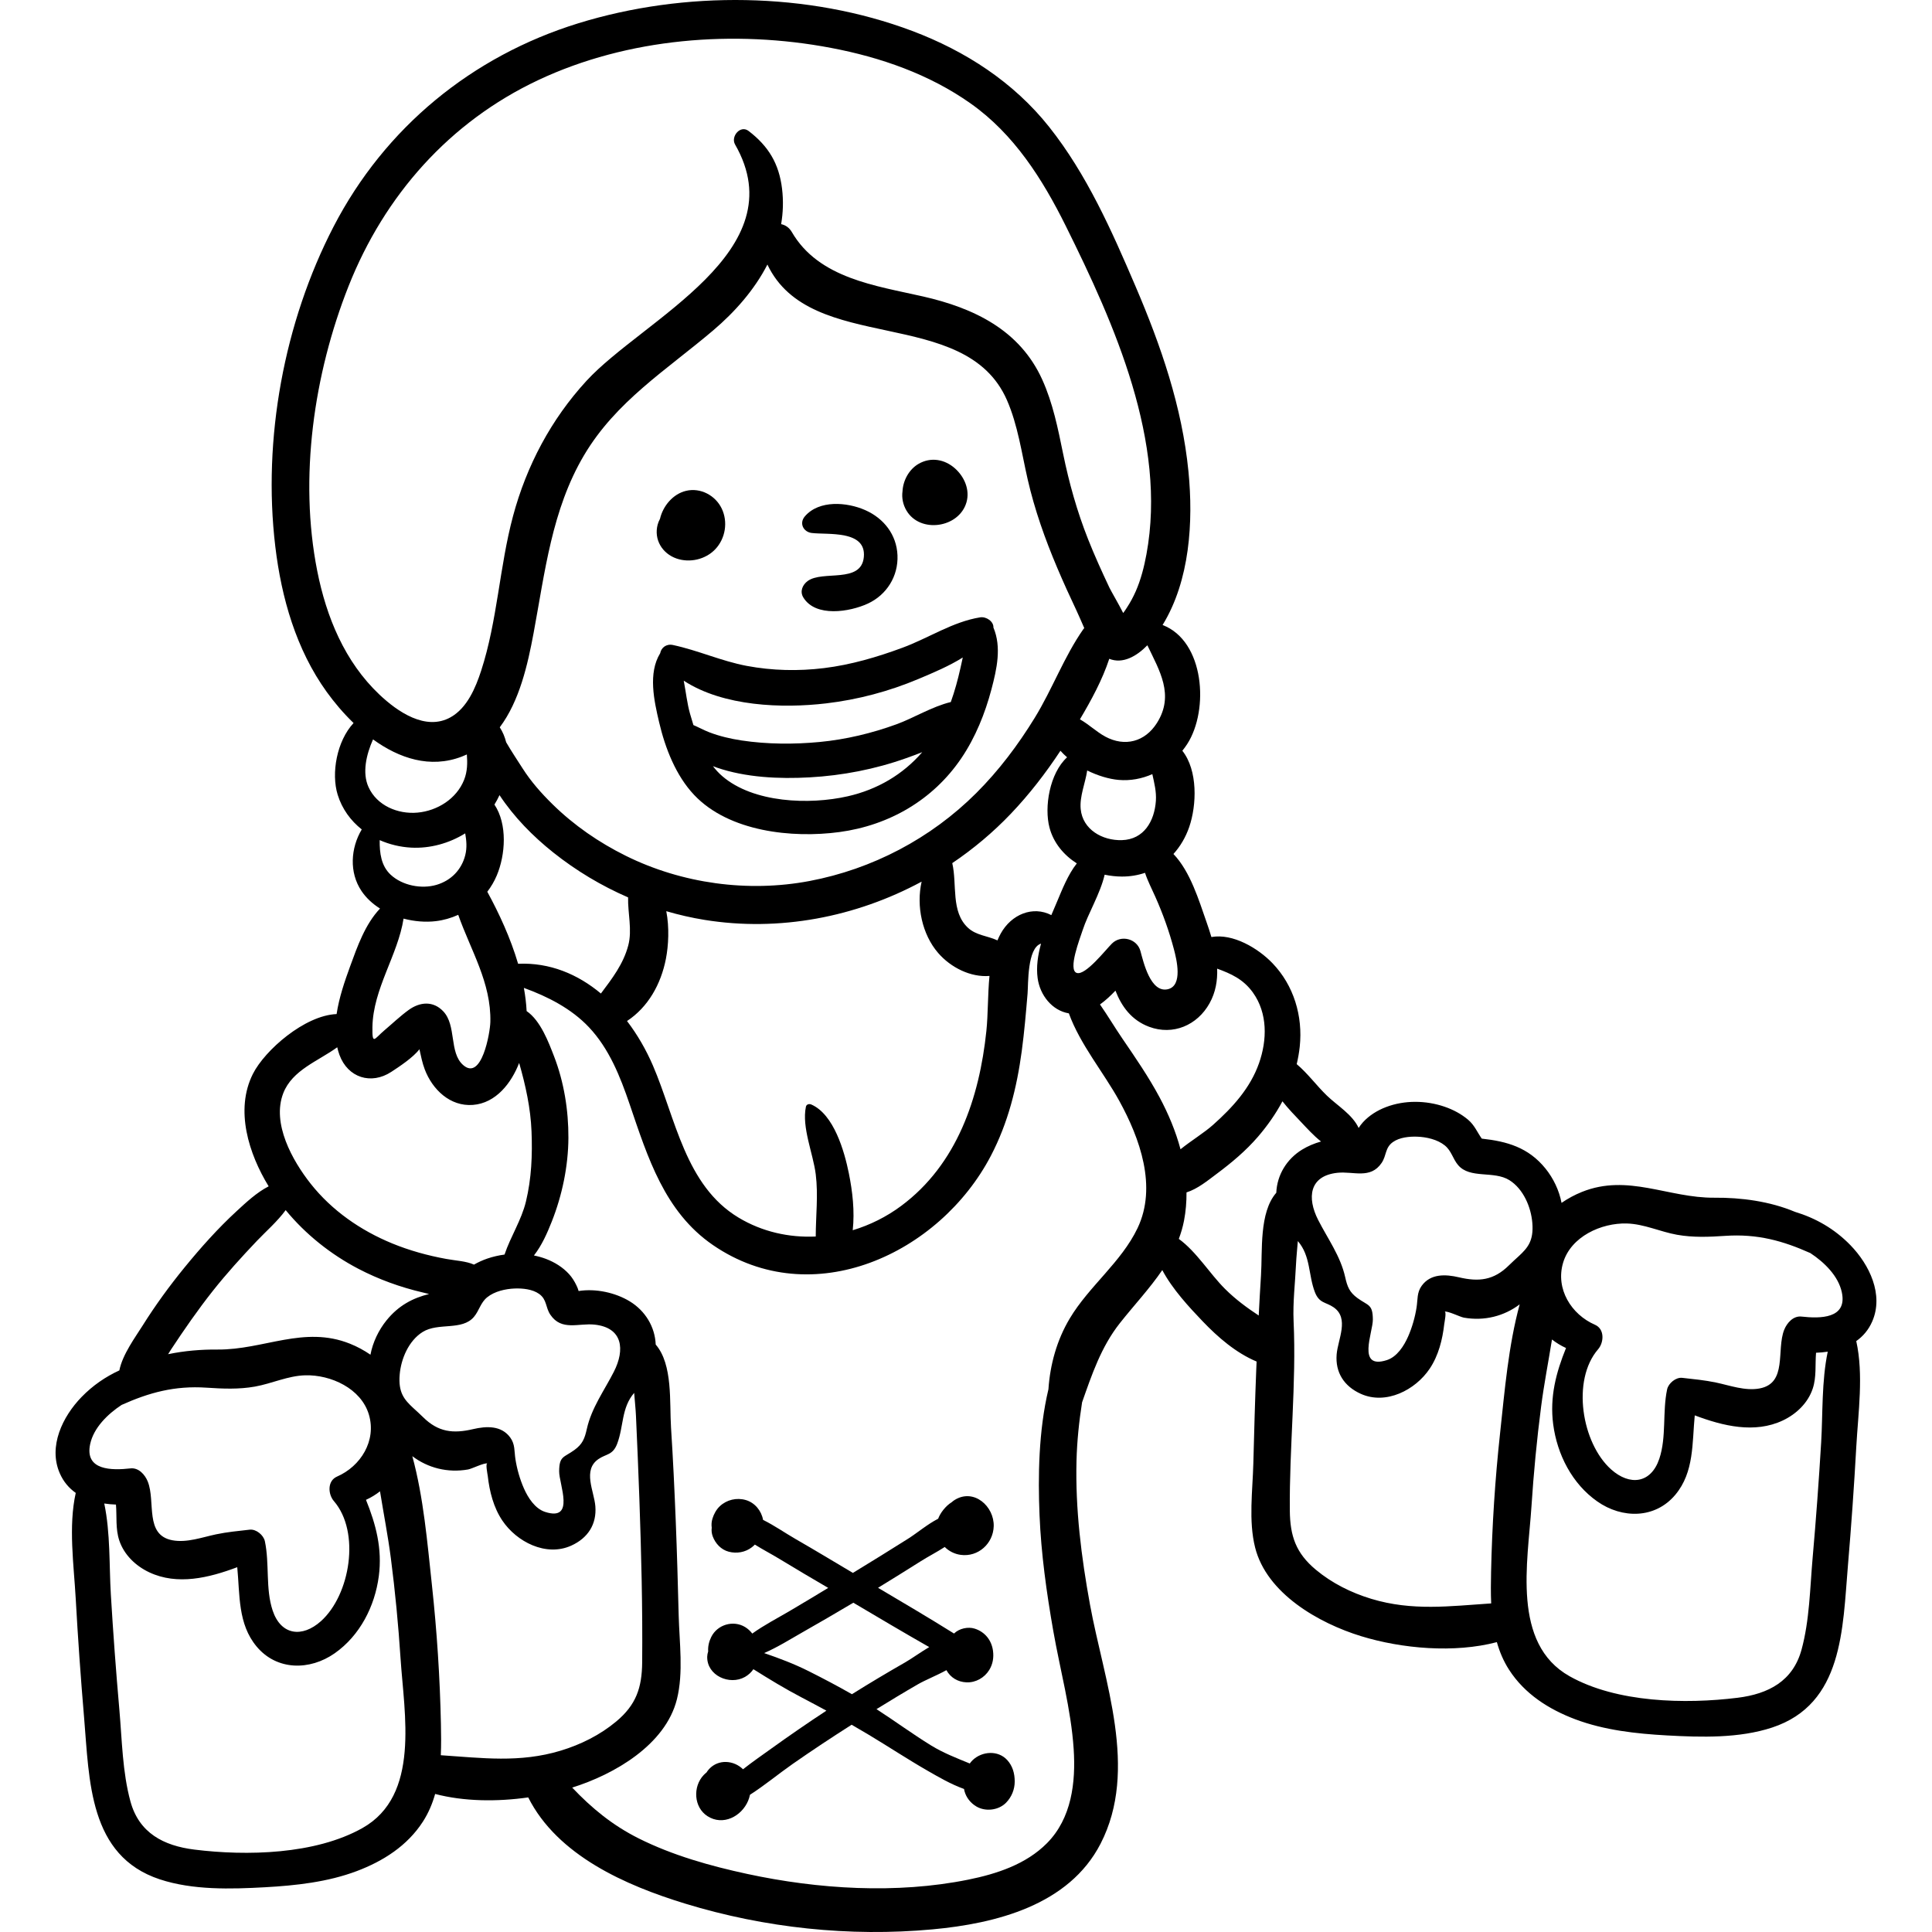 <?xml version="1.0" encoding="iso-8859-1"?>
<!-- Generator: Adobe Illustrator 19.0.0, SVG Export Plug-In . SVG Version: 6.00 Build 0)  -->
<svg version="1.1" id="Capa_1" xmlns="http://www.w3.org/2000/svg" xmlns:xlink="http://www.w3.org/1999/xlink" x="0px" y="0px"
	 viewBox="0 0 511.999 511.999" style="enable-background:new 0 0 511.999 511.999;" xml:space="preserve">
<g>
	<g>
		<path d="M490.399,330.001c-4.263-4.395-9.303-7.215-14.724-8.854c-6.682-2.802-14.284-3.801-21.309-3.74
			c-12.259,0.107-22.915-6.433-35.116-1.546c-1.928,0.772-3.746,1.758-5.427,2.915c-0.616-3.302-2.178-6.524-4.228-9.069
			c-4.567-5.67-10.296-7.236-16.913-7.961c-1.169-1.64-1.918-3.572-3.629-5.012c-1.828-1.539-3.939-2.655-6.196-3.434
			c-4.951-1.709-10.651-1.791-15.561,0.09c-2.292,0.878-4.434,2.196-6.097,4.017c-0.424,0.465-0.805,0.979-1.147,1.517
			c-1.636-3.554-5.653-5.922-8.397-8.563c-2.734-2.63-5.089-5.896-8.017-8.354c0.363-1.522,0.638-3.071,0.806-4.649
			c0.855-8.075-1.565-16.211-7.237-22.109c-3.779-3.928-10.422-7.936-16.177-6.927c-0.402-1.367-0.852-2.71-1.309-4.013
			c-2-5.701-4.273-13.329-8.75-17.993c1.807-1.996,3.237-4.409,4.179-7.145c2.004-5.821,2.315-14.987-1.818-20.214
			c0.462-0.579,0.902-1.176,1.304-1.801c5.809-9.034,4.585-27.269-6.54-31.523c7.232-11.796,8.166-27.346,6.853-40.697
			c-1.684-17.124-7.304-33.354-14.037-49.086c-6.272-14.658-12.906-29.665-22.886-42.226c-9.427-11.867-22.195-20.116-36.284-25.425
			C214.13-2.207,181.353-2.511,153.256,6.17c-28.174,8.705-51.262,27.644-64.847,53.871c-13.15,25.386-18.845,56.353-15.454,84.767
			c1.625,13.618,5.523,27.31,13.63,38.562c2.007,2.785,4.411,5.633,7.114,8.237c-4.449,4.787-5.974,13.324-4.209,19.017
			c1.17,3.775,3.452,6.866,6.378,9.182c-2.942,4.931-3.383,11.394-0.063,16.325c1.252,1.86,2.951,3.41,4.903,4.642
			c-3.947,4.168-5.994,10.027-7.955,15.405c-1.396,3.829-2.897,8.185-3.55,12.558c-8.458,0.337-19.031,9.593-22.183,15.858
			c-4.818,9.577-1.07,21.233,4.177,29.793c-3.168,1.62-5.993,4.281-8.463,6.554c-4.983,4.586-9.542,9.698-13.822,14.939
			c-3.997,4.895-7.737,10.021-11.095,15.377c-1.966,3.136-5.34,7.667-6.186,11.913c-3.635,1.671-7.029,3.971-10.032,7.066
			c-5.003,5.157-8.863,13.076-5.757,20.195c0.983,2.253,2.456,3.949,4.233,5.203c-1.981,8.881-0.505,19.093-0.014,27.898
			c0.588,10.554,1.331,21.1,2.225,31.632c1.412,16.628,1.211,36.667,20.084,42.882c8.748,2.881,18.79,2.595,27.86,2.091
			c8.174-0.454,16.618-1.376,24.326-4.283c7.006-2.643,13.385-6.703,17.512-13.094c1.49-2.307,2.526-4.78,3.251-7.347
			c7.605,2.005,16.412,2.093,24.666,0.916c7.77,15.43,25.881,23.344,41.648,28.164c21.046,6.435,43.539,8.826,65.459,6.81
			c16.821-1.548,36.168-6.39,44.571-22.706c10.154-19.716,0.89-43.145-2.8-63.351c-2.297-12.58-3.909-25.343-3.577-38.155
			c0.135-5.202,0.669-10.344,1.478-15.469c2.587-7.329,5.029-14.665,9.996-20.959c3.728-4.724,7.91-9.163,11.258-14.083
			c2.678,5.069,7.168,9.885,10.659,13.537c4.091,4.28,8.833,8.388,14.336,10.705c-0.029,0.702-0.065,1.404-0.093,2.106
			c-0.332,8.302-0.56,16.608-0.774,24.914c-0.185,7.181-1.301,15.191,0.468,22.245c3.065,12.226,16.902,20.072,28.066,23.505
			c10.831,3.331,24.737,4.557,36.002,1.586c0.725,2.568,1.761,5.04,3.251,7.347c4.127,6.39,10.506,10.451,17.512,13.094
			c7.709,2.908,16.153,3.83,24.326,4.283c9.07,0.504,19.111,0.79,27.86-2.091c18.873-6.215,18.672-26.254,20.084-42.882
			c0.895-10.533,1.637-21.078,2.225-31.632c0.491-8.806,1.966-19.017-0.014-27.898c1.776-1.254,3.25-2.95,4.233-5.203
			C499.263,343.076,495.402,335.158,490.399,330.001z M311.104,251.578c0.675,2.568,2.475,9.693-1.668,10.586
			c-4.533,0.976-6.39-7.115-7.208-10.123c-0.897-3.296-5.143-4.375-7.55-1.993c-1.67,1.652-7.012,8.524-9.317,7.793
			c-2.433-0.772,0.833-9.117,1.55-11.335c1.418-4.384,4.675-9.673,5.831-14.703c1.518,0.321,3.058,0.488,4.572,0.493
			c2.174,0.007,4.226-0.342,6.127-0.99c0.689,2.119,1.731,4.11,2.707,6.299C308.16,242.115,309.848,246.8,311.104,251.578z
			 M224.952,310.931c-1.187-5.855-3.957-15.598-9.941-18.223c-0.535-0.235-1.294-0.094-1.436,0.584
			c-1.149,5.486,1.927,12.412,2.606,17.929c0.68,5.529,0.009,10.997-0.004,16.468c-7.057,0.325-14.17-1.23-20.462-5.016
			c-14.114-8.491-16.657-26.285-22.674-40.266c-1.796-4.173-4.108-8.205-6.876-11.826c5.568-3.657,8.998-9.762,10.305-16.474
			c0.689-3.539,0.94-8.303,0.102-12.632c3.313,0.968,6.684,1.743,10.096,2.297c19.831,3.217,40.118-0.721,57.572-10.127
			c-1.47,6.489,0.142,13.998,4.363,18.883c3.393,3.926,8.68,6.521,13.619,6.103c-0.478,4.983-0.361,10.169-0.826,14.609
			c-1.855,17.705-7.75,35.325-22.582,46.345c-3.886,2.887-8.253,5.062-12.834,6.441
			C226.532,321.004,225.928,315.747,224.952,310.931z M131.03,213.22c0.488-0.784,0.936-1.626,1.344-2.504
			c3.86,5.825,8.799,10.861,14.252,15.205c6.047,4.817,12.735,8.823,19.826,11.896c-0.107,4.151,1.13,8.607,0.044,12.728
			c-1.299,4.928-4.28,8.79-7.252,12.747c-6.107-5.107-13.531-8.255-21.941-7.883c-2.005-6.823-5.064-13.407-8.165-19.089
			c1.004-1.313,1.857-2.755,2.512-4.311C133.954,226.537,134.517,218.428,131.03,213.22z M132.441,192.743
			c5.248-6.982,7.417-16.675,8.959-24.94c3.012-16.149,4.833-32.712,13.353-47.12c8.476-14.334,21.876-22.625,34.26-33.138
			c5.74-4.873,10.944-10.771,14.356-17.438c11.493,24.207,52.428,10.603,63.491,35.951c2.88,6.599,3.88,13.956,5.473,20.929
			c1.849,8.094,4.621,15.893,7.859,23.528c1.628,3.839,3.355,7.631,5.141,11.399c0.676,1.427,1.312,2.99,2.007,4.535
			c-0.088,0.108-0.183,0.202-0.266,0.321c-5.078,7.266-8.2,15.873-12.86,23.46c-4.426,7.206-9.517,13.973-15.51,19.954
			c-12.021,11.998-27.505,20.142-44.192,23.296c-16.296,3.08-33.784,0.688-48.65-6.674c-7.143-3.537-13.732-8.072-19.425-13.661
			c-2.976-2.921-5.732-6.031-7.972-9.555c-1.331-2.095-2.932-4.468-4.324-6.879C133.783,195.298,133.235,193.956,132.441,192.743z
			 M256.539,245.887c-4.609-4.257-2.856-11.464-4.178-17.151c5.617-3.79,10.847-8.179,15.55-13.115
			c4.874-5.115,9.227-10.75,13.118-16.66c0.531,0.605,1.125,1.181,1.758,1.73c-4.654,4.261-6.092,13.239-4.662,18.633
			c1.082,4.082,3.795,7.284,7.24,9.487c-2.35,2.974-3.89,6.959-5.211,10.08c-0.491,1.161-1.017,2.374-1.54,3.624
			c-4.888-2.53-10.59-0.229-13.428,4.912c-0.318,0.575-0.593,1.177-0.851,1.789c-0.023-0.011-0.042-0.022-0.065-0.032
			C261.677,247.99,258.711,247.893,256.539,245.887z M288.119,204.185c2.804,1.383,5.778,2.274,8.32,2.499
			c3.124,0.276,6.168-0.309,8.94-1.532c0.513,2.322,1.111,4.656,0.941,7.087c-0.374,5.365-3.165,10.233-9.006,10.406
			c-5.159,0.152-10.399-2.797-10.919-8.237C286.073,211.036,287.621,207.552,288.119,204.185z M306.593,191.605
			c-3.156,4.985-8.495,6.396-13.69,3.598c-2.292-1.234-4.378-3.267-6.713-4.572c3.015-5.082,5.945-10.469,7.776-16.042
			c3.545,1.43,7.217-0.63,10.097-3.585C307.26,177.707,311.3,184.17,306.593,191.605z M84.065,151.274
			c-4.881-24.655-0.889-52.185,8.286-75.389c9.521-24.078,26.755-43.571,50.271-54.65c23.749-11.189,51.999-13.401,77.617-8.541
			c13.136,2.492,25.988,6.96,36.979,14.719c11.525,8.136,19.047,20.032,25.222,32.468c12.926,26.031,26.874,57.242,21.38,87.003
			c-0.612,3.317-1.468,6.7-2.828,9.795c-0.652,1.483-1.437,2.951-2.326,4.305c-0.312,0.508-0.648,0.998-1.007,1.47
			c-1.273-2.518-3.224-5.812-3.653-6.721c-1.992-4.227-3.93-8.482-5.65-12.828c-2.922-7.383-5.027-14.88-6.618-22.652
			c-1.371-6.698-2.699-13.391-5.534-19.657c-5.957-13.168-18.119-18.963-31.583-22.031c-12.536-2.857-27.639-4.778-34.778-17.072
			c-0.706-1.216-1.736-1.866-2.833-2.091c0.519-3.028,0.631-6.163,0.243-9.389c-0.798-6.637-3.592-11.278-8.873-15.31
			c-2.184-1.668-4.784,1.484-3.58,3.58c16.292,28.359-24.342,46.296-39.383,62.65c-9.367,10.185-15.874,22.481-19.455,35.822
			c-3.613,13.458-4.134,27.738-8.452,40.995c-1.476,4.532-3.71,9.87-8.093,12.328c-6.615,3.71-14.099-1.503-18.842-5.986
			C91.361,175.384,86.489,163.519,84.065,151.274z M97.661,208.585c-1.717-3.785-0.597-8.604,1.196-12.637
			c6.925,5.018,15.135,7.779,23.525,4.558c0.46-0.176,0.905-0.369,1.341-0.57c0.166,2.24,0.166,4.475-0.74,6.751
			c-1.999,5.019-7.101,8.196-12.36,8.665C105.435,215.815,99.892,213.504,97.661,208.585z M100.619,222.642
			c2.601,1.145,5.434,1.829,8.316,1.986c5.009,0.273,10.075-1.128,14.351-3.778c0.323,1.876,0.515,3.766,0.013,5.765
			c-0.973,3.875-3.758,6.735-7.606,7.875c-3.972,1.176-9.062,0.204-12.168-2.686C100.996,229.451,100.582,226.04,100.619,222.642z
			 M98.697,272.207c0.152-10.151,6.736-19.053,8.251-28.764c2.867,0.759,5.844,0.995,8.548,0.671
			c2.077-0.249,4.076-0.828,5.94-1.676c3.301,9.402,8.764,17.977,8.513,28.394c-0.068,2.839-2.296,15.782-7.232,11.396
			c-3.748-3.331-1.684-10.44-5.243-14.212c-2.686-2.847-6.226-2.508-9.189-0.355c-2.244,1.63-4.298,3.599-6.415,5.389
			C99.191,275.315,98.624,277.115,98.697,272.207z M75.075,289.692c2.391-6.142,9.249-8.485,14.297-12.157
			c0.158,0.682,0.342,1.358,0.586,2.021c2.233,6.064,8.402,7.994,13.738,4.501c2.068-1.354,5.787-3.792,7.455-5.999
			c0.406,1.813,0.75,3.605,1.416,5.354c2.029,5.328,6.714,9.862,12.755,9.401c6.106-0.466,10.197-5.792,12.257-11.122
			c1.708,5.93,3.032,11.955,3.28,18.14c0.251,6.264-0.005,12.47-1.48,18.586c-1.197,4.963-4.091,9.32-5.673,14.055
			c-1.56,0.212-3.097,0.556-4.565,1.063c-1.23,0.425-2.41,0.96-3.531,1.599c-2.149-0.948-4.685-1.019-7.346-1.504
			c-4.892-0.891-9.751-2.227-14.354-4.12c-8.346-3.433-15.964-8.706-21.583-15.816C77.491,307.576,71.958,297.698,75.075,289.692z
			 M45.296,357.678c3.516-5.326,7.132-10.557,11.095-15.566c3.675-4.644,7.64-9.004,11.717-13.293
			c2.331-2.453,5.396-5.11,7.598-8.125c5.28,6.42,11.954,11.733,19.292,15.562c5.334,2.783,11.09,4.863,16.944,6.237
			c0.559,0.131,1.153,0.281,1.768,0.435c-4.283,1.061-8.086,3.014-11.308,7.014c-2.05,2.545-3.612,5.767-4.228,9.069
			c-1.68-1.156-3.499-2.143-5.427-2.915c-12.201-4.888-22.858,1.652-35.116,1.546c-4.26-0.037-8.729,0.324-13.079,1.232
			C44.802,358.457,45.049,358.052,45.296,357.678z M23.896,382.692c0.928-4.316,4.613-7.925,8.33-10.375
			c7.246-3.244,14.019-5.141,22.537-4.568c4.286,0.288,8.545,0.47,12.797-0.289c4.488-0.801,8.721-2.863,13.321-2.99
			c6.769-0.187,14.824,3.471,16.883,10.424c2.049,6.917-2.181,13.694-8.45,16.415c-2.623,1.139-2.378,4.706-0.836,6.488
			c7.09,8.197,4.343,24.878-3.44,31.841c-4.935,4.416-10.575,3.764-12.78-2.829c-1.931-5.773-0.795-12.39-2.064-18.372
			c-0.342-1.612-2.303-3.255-4.018-3.059c-2.995,0.342-5.966,0.614-8.921,1.237c-3.687,0.778-7.723,2.281-11.539,1.578
			c-7.481-1.378-4.417-10.21-6.557-15.569c-0.711-1.781-2.386-3.73-4.578-3.485C29.678,389.685,22.379,389.747,23.896,382.692z
			 M96.04,484.457c-12.495,7.025-30.68,7.425-44.528,5.703c-8.177-1.017-14.661-4.412-16.94-12.749
			c-2.13-7.789-2.231-16.277-2.936-24.286c-0.897-10.194-1.652-20.4-2.263-30.615c-0.454-7.582-0.101-16.283-1.744-24.065
			c1.024,0.153,2.063,0.247,3.102,0.282c0.263,3.147-0.151,6.401,0.871,9.486c1.268,3.831,4.369,6.78,7.948,8.465
			c7.457,3.511,15.823,1.467,23.323-1.357c0.714,7.32,0.122,15.026,5.132,21.022c5.375,6.433,14.122,6.391,20.682,1.799
			c6.694-4.686,10.653-12.464,11.701-20.449c0.955-7.274-0.774-13.746-3.4-20.224c1.339-0.605,2.579-1.37,3.718-2.257
			c0.953,5.913,2.108,11.811,2.876,17.735c1.14,8.8,1.985,17.64,2.562,26.494C107.107,454.224,111.445,475.796,96.04,484.457z
			 M105.916,364.334c0.341-4.208,2.381-9.024,6.079-11.34c4.137-2.591,10.44-0.269,13.602-4.006c1.403-1.659,1.74-3.766,3.518-5.201
			c1.952-1.576,4.84-2.229,7.283-2.32c2.088-0.078,4.707,0.173,6.471,1.431c2.116,1.509,1.647,3.546,2.991,5.53
			c2.966,4.377,7.484,2.152,11.724,2.611c7.476,0.808,8.077,6.634,5.098,12.48c-2.544,4.992-5.923,9.571-7.17,15.173
			c-0.57,2.559-1.152,4.018-3.275,5.562c-2.825,2.055-4.032,1.543-4.057,5.673c-0.021,3.424,4.352,13.327-3.702,10.752
			c-2.716-0.87-4.559-3.8-5.631-6.224c-1.069-2.417-1.855-5.178-2.259-7.797c-0.323-2.089-0.054-3.884-1.355-5.68
			c-2.364-3.26-6.344-3.071-9.878-2.242c-5.241,1.229-9.205,0.821-13.245-3.184c-0.925-0.917-1.799-1.684-2.585-2.411
			C107.111,370.906,105.535,369.039,105.916,364.334z M116.819,465.153c0.123-2.791,0.086-5.592,0.028-8.326
			c-0.259-12.281-1.059-24.552-2.382-36.764c-1.219-11.255-2.206-23.182-5.197-34.161c4.126,3.119,9.353,4.475,14.773,3.523
			c1.036-0.182,4.304-1.85,5.172-1.588c-0.646-0.195-0.003,2.861,0.049,3.316c0.471,4.123,1.515,8.305,3.852,11.793
			c3.799,5.672,11.604,9.674,18.265,6.664c4.439-2.006,6.776-5.668,6.396-10.434c-0.32-4.015-3.445-9.568,0.816-12.503
			c2.075-1.429,3.794-1.003,4.957-4.035c1.75-4.562,1.085-9.539,4.513-13.509c0.16,2.133,0.391,4.204,0.474,6.026
			c0.33,7.259,0.64,14.52,0.897,21.782c0.512,14.522,0.885,29.068,0.751,43.6c-0.062,6.756-1.608,11.275-6.882,15.679
			c-4.282,3.576-9.384,6.111-14.704,7.723C137.721,467.237,127.705,465.87,116.819,465.153z M301.454,325.485
			c-4.307,9.016-12.84,15.356-17.951,23.908c-3.428,5.735-5.211,12.202-5.658,18.774c-2.624,11.049-2.775,23.178-2.358,33.324
			c0.423,10.291,1.856,20.51,3.63,30.647c1.818,10.388,4.725,20.824,5.417,31.367c0.582,8.856-0.542,18.358-7.073,24.955
			c-5.543,5.599-13.331,8.144-20.881,9.669c-18.985,3.834-39.733,2.54-58.556-1.519c-9.799-2.113-19.733-4.903-28.729-9.398
			c-6.983-3.489-12.509-8.057-17.657-13.484c11.109-3.483,24.714-11.294,27.75-23.405c1.768-7.054,0.653-15.064,0.468-22.245
			c-0.214-8.306-0.443-16.611-0.774-24.914c-0.332-8.303-0.72-16.605-1.257-24.897c-0.423-6.538,0.532-16.675-4.054-21.941
			c-0.195-4.717-2.773-8.953-6.874-11.453c-3.804-2.319-9.033-3.461-13.558-2.739c-0.146-0.518-0.333-1.022-0.58-1.504
			c-0.505-1.064-1.16-2.112-1.96-2.988c-1.663-1.821-3.805-3.14-6.097-4.017c-1.036-0.397-2.113-0.687-3.205-0.913
			c2.098-2.661,3.552-6.009,4.729-8.983c2.752-6.954,4.366-14.675,4.407-22.167c0.04-7.303-1.172-14.833-3.811-21.648
			c-1.407-3.634-3.563-9.451-7.26-11.965c-0.104-2.041-0.358-4.096-0.73-6.148c6.369,2.309,12.595,5.507,17.215,10.393
			c5.393,5.702,8.317,13.109,10.809,20.422c4.777,14.019,9.249,28.532,22.078,37.332c26.355,18.079,60.097,2.32,73.672-23.677
			c4.536-8.688,6.87-18.059,8.17-27.727c0.682-5.075,1.116-10.173,1.543-15.274c0.202-2.41-0.127-12.081,3.568-13.199
			c-0.852,3.066-1.305,6.173-0.905,9.138c0.609,4.517,3.829,8.604,8.277,9.34c2.983,8.247,9.244,15.705,13.357,23.182
			C302.087,301.677,306.706,314.49,301.454,325.485z M307.286,290.782c-2.898-5.414-6.395-10.496-9.854-15.561
			c-2.012-2.945-3.866-6.073-5.922-9.03c1.453-1.04,2.814-2.309,4.094-3.658c1.635,4.22,4.286,7.854,8.95,9.586
			c6.323,2.348,12.747-0.416,15.985-6.229c1.621-2.91,2.139-6.032,2.018-9.19c3.576,1.311,6.908,2.746,9.479,6.336
			c3.927,5.483,3.78,12.559,1.625,18.702c-2.324,6.627-7.036,11.77-12.19,16.362c-2.388,2.128-5.744,4.146-8.624,6.468
			C311.575,299.786,309.624,295.15,307.286,290.782z M338.229,316.091c-4.587,5.266-3.631,15.403-4.054,21.941
			c-0.228,3.53-0.418,7.062-0.6,10.594c-3.136-2.068-6.147-4.284-8.914-7.037c-4.08-4.06-7.537-9.833-12.263-13.272
			c0.578-1.543,1.056-3.145,1.381-4.837c0.478-2.497,0.676-4.996,0.659-7.482c2.955-0.927,5.635-3.154,8.056-4.961
			c3.926-2.931,7.671-6.068,10.875-9.788c2.495-2.897,4.703-6.041,6.492-9.392c1.536,1.953,3.289,3.762,4.872,5.429
			c1.562,1.645,3.348,3.643,5.355,5.222c-1.793,0.505-3.498,1.224-4.983,2.129C341.002,307.137,338.424,311.374,338.229,316.091z
			 M397.533,379.829c-1.322,12.212-2.123,24.483-2.382,36.764c-0.058,2.734-0.096,5.535,0.028,8.326
			c-10.886,0.717-20.902,2.083-31.776-1.213c-5.32-1.613-10.422-4.147-14.704-7.723c-5.275-4.405-6.82-8.924-6.882-15.679
			c-0.154-16.706,1.76-33.638,1-50.154c-0.23-5.007,0.42-10.219,0.647-15.228c0.083-1.822,0.313-3.893,0.474-6.026
			c3.428,3.97,2.763,8.947,4.513,13.509c1.163,3.033,2.882,2.606,4.957,4.035c4.261,2.935,1.136,8.488,0.816,12.503
			c-0.38,4.766,1.956,8.428,6.396,10.434c6.661,3.01,14.466-0.992,18.265-6.664c2.336-3.488,3.381-7.67,3.852-11.793
			c0.052-0.454,0.694-3.511,0.049-3.316c0.868-0.262,4.136,1.406,5.172,1.587c5.42,0.953,10.647-0.404,14.773-3.522
			C399.739,356.647,398.752,368.574,397.533,379.829z M402.475,332.906c-0.786,0.728-1.661,1.495-2.585,2.411
			c-4.04,4.006-8.004,4.413-13.245,3.184c-3.533-0.829-7.514-1.019-9.878,2.242c-1.302,1.796-1.033,3.591-1.355,5.68
			c-0.405,2.619-1.19,5.381-2.259,7.797c-1.072,2.424-2.915,5.354-5.631,6.224c-8.054,2.576-3.68-7.328-3.702-10.752
			c-0.026-4.131-1.233-3.619-4.057-5.674c-2.123-1.544-2.705-3.003-3.275-5.562c-1.247-5.601-4.626-10.18-7.17-15.172
			c-2.979-5.846-2.378-11.672,5.098-12.48c4.239-0.458,8.758,1.767,11.724-2.611c1.344-1.984,0.875-4.022,2.991-5.53
			c1.764-1.258,4.383-1.509,6.471-1.431c2.443,0.091,5.332,0.744,7.283,2.32c1.778,1.436,2.115,3.543,3.518,5.201
			c3.161,3.737,9.464,1.415,13.602,4.006c3.698,2.316,5.738,7.132,6.079,11.34C406.464,328.805,404.887,330.672,402.475,332.906z
			 M482.625,382.276c-0.611,10.215-1.366,20.421-2.263,30.615c-0.705,8.009-0.806,16.497-2.936,24.286
			c-2.279,8.336-8.763,11.732-16.941,12.748c-13.848,1.721-32.033,1.322-44.528-5.703c-15.405-8.661-11.067-30.232-10.103-45.016
			c0.577-8.854,1.422-17.694,2.562-26.493c0.768-5.924,1.922-11.822,2.876-17.735c1.14,0.887,2.379,1.652,3.719,2.257
			c-2.626,6.479-4.354,12.95-3.4,20.225c1.048,7.986,5.007,15.763,11.701,20.449c6.56,4.593,15.308,4.635,20.682-1.799
			c5.009-5.996,4.417-13.702,5.132-21.022c7.5,2.824,15.865,4.867,23.323,1.356c3.58-1.685,6.68-4.634,7.948-8.465
			c1.021-3.085,0.608-6.339,0.871-9.487c1.038-0.035,2.077-0.129,3.102-0.282C482.726,365.992,483.079,374.693,482.625,382.276z
			 M477.415,348.905c-2.192-0.245-3.867,1.704-4.578,3.485c-2.14,5.36,0.924,14.192-6.557,15.569
			c-3.816,0.703-7.852-0.801-11.539-1.578c-2.955-0.623-5.926-0.895-8.921-1.237c-1.714-0.196-3.676,1.447-4.018,3.059
			c-1.269,5.982-0.133,12.599-2.064,18.372c-2.205,6.592-7.844,7.244-12.78,2.829c-7.783-6.963-10.53-23.644-3.44-31.841
			c1.542-1.783,1.787-5.35-0.836-6.488c-6.269-2.722-10.499-9.498-8.45-16.416c2.06-6.952,10.115-10.61,16.883-10.423
			c4.6,0.127,8.832,2.189,13.32,2.99c4.253,0.759,8.512,0.578,12.797,0.289c8.518-0.573,15.291,1.324,22.537,4.569
			c3.717,2.449,7.402,6.058,8.33,10.374C489.619,349.513,482.32,349.452,477.415,348.905z"/>
	</g>
</g>
<g>
	<g>
		<path d="M237.842,147.155c-0.23-5.475-3.625-9.793-8.554-11.97c-4.813-2.126-12.208-2.751-15.993,1.658
			c-1.555,1.811-0.411,4.126,1.823,4.402c4.215,0.521,14.488-0.84,13.806,6.37c-0.674,7.141-10.95,3.437-14.9,6.373
			c-1.357,1.009-2.109,2.743-1.138,4.341c3.242,5.335,12.293,3.845,17.083,1.638C234.975,157.66,238.075,152.711,237.842,147.155z"
			/>
	</g>
</g>
<g>
	<g>
		<path d="M263.265,166.299c0.086-1.612-1.921-2.952-3.506-2.697c-7.291,1.173-13.659,5.482-20.538,8.032
			c-6.738,2.497-13.694,4.543-20.844,5.42c-6.801,0.835-13.754,0.68-20.49-0.589c-6.709-1.264-12.899-4.118-19.559-5.534
			c-1.783-0.379-3.112,0.757-3.37,2.177c-3.253,5.279-1.627,12.565-0.282,18.296c1.601,6.826,4.414,14.129,9.312,19.295
			c9.2,9.702,25.91,11.5,38.478,9.803c13.179-1.778,24.819-8.508,32.309-19.584c3.715-5.495,6.276-11.834,7.966-18.227
			C264.178,177.255,265.453,171.482,263.265,166.299z M224.639,211.029c-10.122,2.294-25.006,1.777-33.255-5.365
			c-0.906-0.784-1.717-1.669-2.451-2.625c0.346,0.135,0.686,0.261,1.013,0.374c7.681,2.647,16.572,3.045,24.608,2.596
			c8.685-0.485,17.357-2.154,25.553-5.075c1.355-0.483,2.813-1.012,4.297-1.602C239.317,205.211,232.577,209.23,224.639,211.029z
			 M254.509,177.125c-0.68,3.027-1.491,6.017-2.537,8.923c-4.92,1.176-9.944,4.271-14.348,5.876
			c-6.564,2.393-13.45,4.046-20.409,4.708c-6.8,0.647-13.922,0.618-20.688-0.403c-2.875-0.434-5.82-1.117-8.538-2.159
			c-1.425-0.546-2.806-1.312-4.228-1.918c-0.321-1.017-0.618-2.025-0.897-3.006c-0.771-2.709-1.093-5.788-1.668-8.758
			c10.51,6.866,26.206,7.376,37.739,6.014c8.443-0.997,16.659-3.18,24.491-6.479c4.015-1.691,8.072-3.401,11.718-5.679
			C254.936,175.178,254.732,176.132,254.509,177.125z"/>
	</g>
</g>
<g>
	<g>
		<path d="M191.261,134.765c-1.667-3.472-5.607-5.591-9.43-4.693c-3.475,0.816-6.134,4.008-6.923,7.415
			c-0.258,0.5-0.479,1.008-0.616,1.517c-1.068,3.979,1.215,7.701,5.007,9.011c3.506,1.211,7.67,0.249,10.235-2.442
			C192.259,142.714,192.967,138.316,191.261,134.765z"/>
	</g>
</g>
<g>
	<g>
		<path d="M253.116,124.164c-2.737-2.459-6.445-3.125-9.699-1.231c-2.521,1.467-4.092,4.371-4.242,7.256
			c-0.245,1.718,0.12,3.541,1.036,5.097c3.632,6.17,13.969,4.626,15.915-2.171C257.071,129.812,255.588,126.385,253.116,124.164z"/>
	</g>
</g>
<g>
	<g>
		<path d="M266.905,466.41c-2.427-2.639-6.646-2.318-9.119,0.018c-0.301,0.284-0.553,0.595-0.786,0.917
			c-3.487-1.437-7.017-2.785-10.309-4.818c-4.909-3.031-9.568-6.454-14.412-9.588c3.639-2.247,7.296-4.464,11.003-6.601
			c1.959-1.129,4.893-2.278,7.526-3.73c1.093,1.983,3.023,3.128,5.299,3.23c2.452,0.111,4.776-1.205,6.05-3.276
			c0.958-1.558,1.236-3.303,0.996-5.088c-0.375-2.787-2.127-5.014-4.86-5.873c-1.779-0.559-4.113-0.039-5.469,1.298
			c-6.64-4.145-13.394-8.136-20.135-12.118c3.807-2.332,7.601-4.686,11.374-7.073c1.964-1.243,4.229-2.395,6.3-3.743
			c1.108,1.097,2.572,1.866,4.24,2.09c4.595,0.618,8.603-2.963,8.739-7.587c0.155-5.272-5.247-10.118-10.337-6.973
			c-0.288,0.178-0.546,0.378-0.781,0.592c-1.649,1.019-3.051,2.879-3.598,4.376c-0.001,0.004-0.002,0.008-0.004,0.012
			c-2.845,1.453-5.501,3.735-8.013,5.325c-4.833,3.059-9.704,6.058-14.588,9.036c-5.053-3.002-10.084-6.047-15.18-8.975
			c-2.75-1.58-5.614-3.586-8.619-5.074c-0.435-2.416-2.176-4.565-4.583-5.262c-2.414-0.699-5.054-0.087-6.889,1.644
			c-0.914,0.863-1.565,2.057-1.934,3.247c-0.263,0.847-0.314,1.66-0.2,2.435c-0.095,0.75-0.024,1.526,0.25,2.271
			c0.706,1.925,2.226,3.567,4.266,4.098c2.104,0.547,4.381,0.159,6.11-1.177c0.287-0.222,0.55-0.462,0.802-0.711
			c2.155,1.354,4.45,2.537,6.505,3.793c4.277,2.615,8.606,5.148,12.932,7.685c-3.389,2.052-6.782,4.096-10.195,6.107
			c-3.224,1.899-6.785,3.732-9.926,5.993c-0.518-0.672-1.146-1.267-1.908-1.729c-3.143-1.904-7.358-0.64-8.971,2.638
			c-0.607,1.232-0.903,2.536-0.809,3.828c-0.145,0.445-0.245,0.904-0.256,1.379c-0.117,5.028,5.929,7.678,10,5.379
			c0.93-0.525,1.674-1.233,2.242-2.05c4.197,2.634,8.377,5.19,12.871,7.535c2.165,1.129,4.321,2.284,6.47,3.452
			c-4.953,3.259-9.84,6.622-14.652,10.086c-2.462,1.773-5.024,3.531-7.442,5.447c-2.418-2.396-6.466-2.74-8.959-0.097
			c-0.275,0.292-0.509,0.607-0.713,0.934c-0.265,0.214-0.522,0.445-0.766,0.702c-2.892,3.055-2.639,8.529,1.016,10.882
			c4.112,2.647,9.028,0.064,10.77-4.064c0.221-0.523,0.378-1.062,0.496-1.605c3.909-2.5,7.578-5.559,11.291-8.151
			c5.137-3.587,10.365-7.038,15.648-10.407c1.499,0.861,2.99,1.734,4.47,2.622c5.234,3.139,10.328,6.503,15.622,9.546
			c2.953,1.698,6.267,3.626,9.695,4.854c0.035,0.185,0.065,0.37,0.115,0.557c0.469,1.74,1.628,3.184,3.172,4.093
			c2.423,1.425,5.896,1.005,7.862-1.02c1.47-1.514,2.281-3.507,2.282-5.62C268.907,469.982,268.366,467.999,266.905,466.41z
			 M225.768,448.984c-3.732-2.137-7.538-4.139-11.387-6.073c-3.963-1.992-7.876-3.452-11.882-4.832
			c3.526-1.52,6.896-3.644,10.109-5.472c4.536-2.58,9.05-5.2,13.533-7.871c6.677,3.948,13.363,7.919,20.111,11.759
			c-2.366,1.392-4.606,3.04-6.362,4.044C235.131,443.261,230.417,446.071,225.768,448.984z"/>
	</g>
</g>
<g>
</g>
<g>
</g>
<g>
</g>
<g>
</g>
<g>
</g>
<g>
</g>
<g>
</g>
<g>
</g>
<g>
</g>
<g>
</g>
<g>
</g>
<g>
</g>
<g>
</g>
<g>
</g>
<g>
</g>
</svg>

